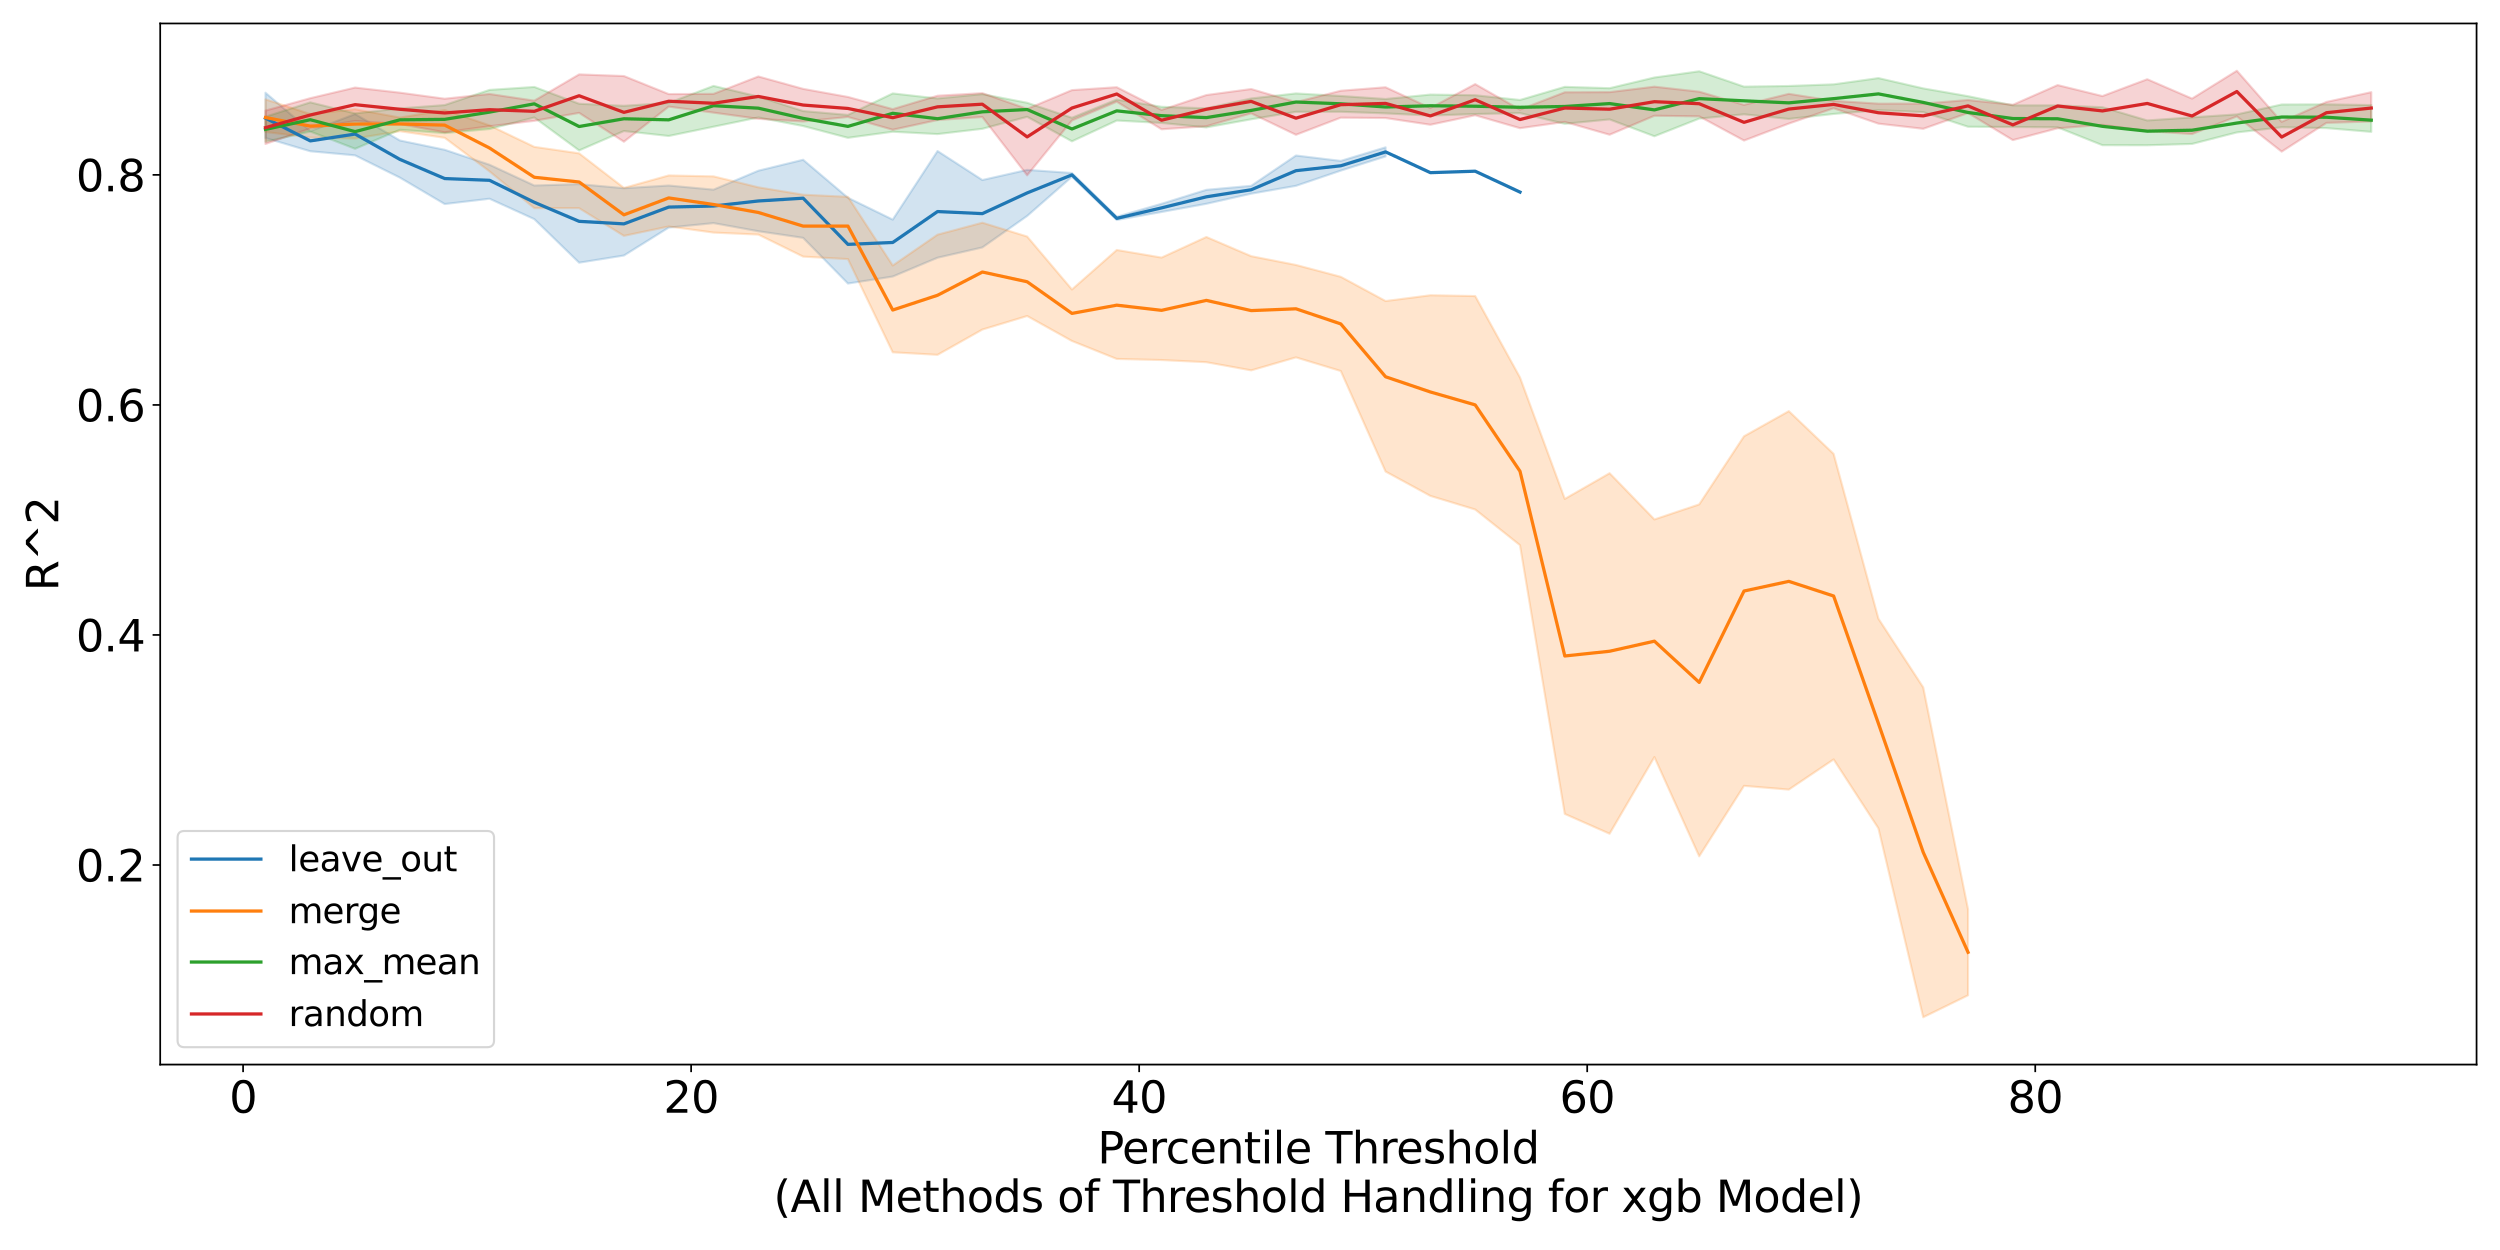 <?xml version="1.0" encoding="utf-8" standalone="no"?>
<!DOCTYPE svg PUBLIC "-//W3C//DTD SVG 1.1//EN"
  "http://www.w3.org/Graphics/SVG/1.1/DTD/svg11.dtd">
<svg xmlns:xlink="http://www.w3.org/1999/xlink" width="1152pt" height="576pt" viewBox="0 0 1152 576" xmlns="http://www.w3.org/2000/svg" version="1.1">
 <defs>
  <style type="text/css">*{stroke-linejoin: round; stroke-linecap: butt}</style>
 </defs>
 <g id="figure_1">
  <g id="patch_1">
   <path d="M 0 576 
L 1152 576 
L 1152 0 
L 0 0 
z
" style="fill: #ffffff"/>
  </g>
  <g id="axes_1">
   <g id="patch_2">
    <path d="M 73.82 490.552 
L 1141.2 490.552 
L 1141.2 10.8 
L 73.82 10.8 
z
" style="fill: #ffffff"/>
   </g>
   <g id="PolyCollection_1">
    <defs>
     <path id="m1555ff4fe1" d="M 122.337 -533.267 
L 122.337 -512.41 
L 142.983 -506.295 
L 163.629 -504.403 
L 184.274 -494.152 
L 204.92 -481.981 
L 225.566 -484.427 
L 246.211 -475.022 
L 266.857 -454.958 
L 287.502 -458.254 
L 308.148 -471.139 
L 328.794 -473.189 
L 349.439 -469.448 
L 370.085 -466.39 
L 390.731 -445.345 
L 411.376 -448.577 
L 432.022 -457.243 
L 452.668 -461.984 
L 473.313 -476.481 
L 493.959 -494.559 
L 514.605 -474.629 
L 535.25 -478.33 
L 555.896 -482.092 
L 576.542 -486.751 
L 597.187 -490.366 
L 617.833 -497.377 
L 638.478 -503.904 
L 638.478 -508.106 
L 638.478 -508.106 
L 617.833 -501.85 
L 597.187 -504.337 
L 576.542 -490.366 
L 555.896 -488.52 
L 535.25 -482.092 
L 514.605 -476.136 
L 493.959 -496.277 
L 473.313 -497.718 
L 452.668 -493.041 
L 432.022 -506.401 
L 411.376 -474.804 
L 390.731 -484.867 
L 370.085 -502.375 
L 349.439 -497.333 
L 328.794 -488.609 
L 308.148 -490.515 
L 287.502 -489.272 
L 266.857 -491.151 
L 246.211 -490.516 
L 225.566 -500.09 
L 204.92 -506.979 
L 184.274 -511.258 
L 163.629 -523.43 
L 142.983 -515.589 
L 122.337 -533.267 
z
" style="stroke: #1f77b4; stroke-opacity: 0.2"/>
    </defs>
    <g clip-path="url(#pf71498b9b3)">
     <use xlink:href="#m1555ff4fe1" x="0" y="576" style="fill: #1f77b4; fill-opacity: 0.2; stroke: #1f77b4; stroke-opacity: 0.2"/>
    </g>
   </g>
   <g id="PolyCollection_2">
    <defs>
     <path id="m5919b8d6e0" d="M 122.337 -530.208 
L 122.337 -515.189 
L 142.983 -512.622 
L 163.629 -512.181 
L 184.274 -515.536 
L 204.92 -512.486 
L 225.566 -497.042 
L 246.211 -480.087 
L 266.857 -480.075 
L 287.502 -467.317 
L 308.148 -471.65 
L 328.794 -468.826 
L 349.439 -467.906 
L 370.085 -457.756 
L 390.731 -456.605 
L 411.376 -413.661 
L 432.022 -412.497 
L 452.668 -424.14 
L 473.313 -430.381 
L 493.959 -418.866 
L 514.605 -410.603 
L 535.25 -410.096 
L 555.896 -409.096 
L 576.542 -405.337 
L 597.187 -411.319 
L 617.833 -405.03 
L 638.478 -358.712 
L 659.124 -347.486 
L 679.77 -341.218 
L 700.415 -324.773 
L 721.061 -200.932 
L 741.707 -191.809 
L 762.352 -227.131 
L 782.998 -181.412 
L 803.644 -213.869 
L 824.289 -212.152 
L 844.935 -226.06 
L 865.581 -194.296 
L 886.226 -107.255 
L 906.872 -117.362 
L 906.872 -157.015 
L 906.872 -157.015 
L 886.226 -259.242 
L 865.581 -290.919 
L 844.935 -366.835 
L 824.289 -386.544 
L 803.644 -374.965 
L 782.998 -343.577 
L 762.352 -336.646 
L 741.707 -357.944 
L 721.061 -346.105 
L 700.415 -402.057 
L 679.77 -439.579 
L 659.124 -439.94 
L 638.478 -437.282 
L 617.833 -448.44 
L 597.187 -453.904 
L 576.542 -457.953 
L 555.896 -466.794 
L 535.25 -457.302 
L 514.605 -460.803 
L 493.959 -442.602 
L 473.313 -467.008 
L 452.668 -473.373 
L 432.022 -467.865 
L 411.376 -453.652 
L 390.731 -485.296 
L 370.085 -486.272 
L 349.439 -489.676 
L 328.794 -494.727 
L 308.148 -495.149 
L 287.502 -489.418 
L 266.857 -505.331 
L 246.211 -508.317 
L 225.566 -518.205 
L 204.92 -525.282 
L 184.274 -521.811 
L 163.629 -525.666 
L 142.983 -523.437 
L 122.337 -530.208 
z
" style="stroke: #ff7f0e; stroke-opacity: 0.2"/>
    </defs>
    <g clip-path="url(#pf71498b9b3)">
     <use xlink:href="#m5919b8d6e0" x="0" y="576" style="fill: #ff7f0e; fill-opacity: 0.2; stroke: #ff7f0e; stroke-opacity: 0.2"/>
    </g>
   </g>
   <g id="PolyCollection_3">
    <defs>
     <path id="mf352b31f34" d="M 122.337 -522.194 
L 122.337 -510.679 
L 142.983 -515.405 
L 163.629 -507.441 
L 184.274 -516.196 
L 204.92 -514.667 
L 225.566 -516.563 
L 246.211 -521.845 
L 266.857 -506.684 
L 287.502 -515.616 
L 308.148 -513.334 
L 328.794 -517.608 
L 349.439 -521.865 
L 370.085 -517.926 
L 390.731 -512.494 
L 411.376 -515.301 
L 432.022 -514.213 
L 452.668 -516.642 
L 473.313 -522.175 
L 493.959 -510.879 
L 514.605 -520.453 
L 535.25 -519.347 
L 555.896 -517.301 
L 576.542 -521.033 
L 597.187 -524.462 
L 617.833 -524.499 
L 638.478 -523.754 
L 659.124 -522.737 
L 679.77 -523.449 
L 700.415 -523.868 
L 721.061 -518.952 
L 741.707 -520.973 
L 762.352 -513.213 
L 782.998 -521.35 
L 803.644 -523.322 
L 824.289 -521.184 
L 844.935 -523.494 
L 865.581 -525.227 
L 886.226 -524.332 
L 906.872 -517.588 
L 927.518 -517.476 
L 948.163 -517.318 
L 968.809 -509.093 
L 989.454 -509.065 
L 1010.1 -509.681 
L 1030.746 -514.979 
L 1051.391 -517.363 
L 1072.037 -516.965 
L 1092.683 -515.237 
L 1092.683 -527.586 
L 1092.683 -527.586 
L 1072.037 -527.908 
L 1051.391 -527.844 
L 1030.746 -523.283 
L 1010.1 -521.923 
L 989.454 -520.493 
L 968.809 -526.585 
L 948.163 -527.437 
L 927.518 -527.446 
L 906.872 -531.672 
L 886.226 -535.26 
L 865.581 -540.008 
L 844.935 -537.13 
L 824.289 -536.375 
L 803.644 -536.067 
L 782.998 -543.148 
L 762.352 -540.286 
L 741.707 -535.357 
L 721.061 -535.971 
L 700.415 -529.924 
L 679.77 -532.111 
L 659.124 -532.418 
L 638.478 -530.373 
L 617.833 -531.767 
L 597.187 -532.948 
L 576.542 -530.616 
L 555.896 -526.102 
L 535.25 -526.775 
L 514.605 -530.132 
L 493.959 -521.725 
L 473.313 -528.637 
L 452.668 -532.622 
L 432.022 -530.637 
L 411.376 -532.95 
L 390.731 -523.035 
L 370.085 -524.834 
L 349.439 -531.502 
L 328.794 -536.406 
L 308.148 -528.563 
L 287.502 -527.241 
L 266.857 -528.191 
L 246.211 -535.933 
L 225.566 -534.565 
L 204.92 -527.579 
L 184.274 -526.049 
L 163.629 -523.739 
L 142.983 -528.837 
L 122.337 -522.194 
z
" style="stroke: #2ca02c; stroke-opacity: 0.2"/>
    </defs>
    <g clip-path="url(#pf71498b9b3)">
     <use xlink:href="#mf352b31f34" x="0" y="576" style="fill: #2ca02c; fill-opacity: 0.2; stroke: #2ca02c; stroke-opacity: 0.2"/>
    </g>
   </g>
   <g id="PolyCollection_4">
    <defs>
     <path id="m49bf1b65ae" d="M 122.337 -525.028 
L 122.337 -509.668 
L 142.983 -516.781 
L 163.629 -520.262 
L 184.274 -518.881 
L 204.92 -515.043 
L 225.566 -517.838 
L 246.211 -520.328 
L 266.857 -523.983 
L 287.502 -510.694 
L 308.148 -526.881 
L 328.794 -524.1 
L 349.439 -521.246 
L 370.085 -520.028 
L 390.731 -522.101 
L 411.376 -516.214 
L 432.022 -520.686 
L 452.668 -522.082 
L 473.313 -495.219 
L 493.959 -520.493 
L 514.605 -529.133 
L 535.25 -516.428 
L 555.896 -517.838 
L 576.542 -523.783 
L 597.187 -513.886 
L 617.833 -521.777 
L 638.478 -521.611 
L 659.124 -518.516 
L 679.77 -522.888 
L 700.415 -516.93 
L 721.061 -519.83 
L 741.707 -513.915 
L 762.352 -522.664 
L 782.998 -522.387 
L 803.644 -511.236 
L 824.289 -519.055 
L 844.935 -526.124 
L 865.581 -519.027 
L 886.226 -516.646 
L 906.872 -523.918 
L 927.518 -511.451 
L 948.163 -516.883 
L 968.809 -518.473 
L 989.454 -515.599 
L 1010.1 -514.24 
L 1030.746 -522.348 
L 1051.391 -506.13 
L 1072.037 -519.382 
L 1092.683 -520.03 
L 1092.683 -533.521 
L 1092.683 -533.521 
L 1072.037 -529.015 
L 1051.391 -519.861 
L 1030.746 -543.393 
L 1010.1 -530.562 
L 989.454 -539.481 
L 968.809 -531.724 
L 948.163 -536.787 
L 927.518 -527.703 
L 906.872 -529.905 
L 886.226 -528.248 
L 865.581 -528.234 
L 844.935 -529.525 
L 824.289 -532.749 
L 803.644 -527.679 
L 782.998 -533.746 
L 762.352 -536.05 
L 741.707 -533.539 
L 721.061 -533.461 
L 700.415 -525.496 
L 679.77 -537.237 
L 659.124 -526.228 
L 638.478 -535.79 
L 617.833 -534.181 
L 597.187 -528.933 
L 576.542 -534.972 
L 555.896 -532.193 
L 535.25 -525.345 
L 514.605 -535.814 
L 493.959 -534.471 
L 473.313 -525.816 
L 452.668 -533.077 
L 432.022 -531.884 
L 411.376 -525.698 
L 390.731 -531.32 
L 370.085 -535.048 
L 349.439 -540.755 
L 328.794 -532.741 
L 308.148 -532.652 
L 287.502 -540.956 
L 266.857 -541.711 
L 246.211 -529.601 
L 225.566 -532.694 
L 204.92 -530.503 
L 184.274 -533.296 
L 163.629 -535.641 
L 142.983 -530.747 
L 122.337 -525.028 
z
" style="stroke: #d62728; stroke-opacity: 0.2"/>
    </defs>
    <g clip-path="url(#pf71498b9b3)">
     <use xlink:href="#m49bf1b65ae" x="0" y="576" style="fill: #d62728; fill-opacity: 0.2; stroke: #d62728; stroke-opacity: 0.2"/>
    </g>
   </g>
   <g id="matplotlib.axis_1">
    <g id="xtick_1">
     <g id="line2d_1">
      <defs>
       <path id="mcf64de4f3e" d="M 0 0 
L 0 3.5 
" style="stroke: #000000; stroke-width: 0.8"/>
      </defs>
      <g>
       <use xlink:href="#mcf64de4f3e" x="112.014" y="490.552" style="stroke: #000000; stroke-width: 0.8"/>
      </g>
     </g>
     <g id="text_1">
      <!-- 0 -->
      <g transform="translate(105.652 512.749) scale(0.2 -0.2)">
       <defs>
        <path id="DejaVuSans-30" d="M 2034 4250 
Q 1547 4250 1301 3770 
Q 1056 3291 1056 2328 
Q 1056 1369 1301 889 
Q 1547 409 2034 409 
Q 2525 409 2770 889 
Q 3016 1369 3016 2328 
Q 3016 3291 2770 3770 
Q 2525 4250 2034 4250 
z
M 2034 4750 
Q 2819 4750 3233 4129 
Q 3647 3509 3647 2328 
Q 3647 1150 3233 529 
Q 2819 -91 2034 -91 
Q 1250 -91 836 529 
Q 422 1150 422 2328 
Q 422 3509 836 4129 
Q 1250 4750 2034 4750 
z
" transform="scale(0.016)"/>
       </defs>
       <use xlink:href="#DejaVuSans-30"/>
      </g>
     </g>
    </g>
    <g id="xtick_2">
     <g id="line2d_2">
      <g>
       <use xlink:href="#mcf64de4f3e" x="318.471" y="490.552" style="stroke: #000000; stroke-width: 0.8"/>
      </g>
     </g>
     <g id="text_2">
      <!-- 20 -->
      <g transform="translate(305.746 512.749) scale(0.2 -0.2)">
       <defs>
        <path id="DejaVuSans-32" d="M 1228 531 
L 3431 531 
L 3431 0 
L 469 0 
L 469 531 
Q 828 903 1448 1529 
Q 2069 2156 2228 2338 
Q 2531 2678 2651 2914 
Q 2772 3150 2772 3378 
Q 2772 3750 2511 3984 
Q 2250 4219 1831 4219 
Q 1534 4219 1204 4116 
Q 875 4013 500 3803 
L 500 4441 
Q 881 4594 1212 4672 
Q 1544 4750 1819 4750 
Q 2544 4750 2975 4387 
Q 3406 4025 3406 3419 
Q 3406 3131 3298 2873 
Q 3191 2616 2906 2266 
Q 2828 2175 2409 1742 
Q 1991 1309 1228 531 
z
" transform="scale(0.016)"/>
       </defs>
       <use xlink:href="#DejaVuSans-32"/>
       <use xlink:href="#DejaVuSans-30" x="63.623"/>
      </g>
     </g>
    </g>
    <g id="xtick_3">
     <g id="line2d_3">
      <g>
       <use xlink:href="#mcf64de4f3e" x="524.927" y="490.552" style="stroke: #000000; stroke-width: 0.8"/>
      </g>
     </g>
     <g id="text_3">
      <!-- 40 -->
      <g transform="translate(512.202 512.749) scale(0.2 -0.2)">
       <defs>
        <path id="DejaVuSans-34" d="M 2419 4116 
L 825 1625 
L 2419 1625 
L 2419 4116 
z
M 2253 4666 
L 3047 4666 
L 3047 1625 
L 3713 1625 
L 3713 1100 
L 3047 1100 
L 3047 0 
L 2419 0 
L 2419 1100 
L 313 1100 
L 313 1709 
L 2253 4666 
z
" transform="scale(0.016)"/>
       </defs>
       <use xlink:href="#DejaVuSans-34"/>
       <use xlink:href="#DejaVuSans-30" x="63.623"/>
      </g>
     </g>
    </g>
    <g id="xtick_4">
     <g id="line2d_4">
      <g>
       <use xlink:href="#mcf64de4f3e" x="731.384" y="490.552" style="stroke: #000000; stroke-width: 0.8"/>
      </g>
     </g>
     <g id="text_4">
      <!-- 60 -->
      <g transform="translate(718.659 512.749) scale(0.2 -0.2)">
       <defs>
        <path id="DejaVuSans-36" d="M 2113 2584 
Q 1688 2584 1439 2293 
Q 1191 2003 1191 1497 
Q 1191 994 1439 701 
Q 1688 409 2113 409 
Q 2538 409 2786 701 
Q 3034 994 3034 1497 
Q 3034 2003 2786 2293 
Q 2538 2584 2113 2584 
z
M 3366 4563 
L 3366 3988 
Q 3128 4100 2886 4159 
Q 2644 4219 2406 4219 
Q 1781 4219 1451 3797 
Q 1122 3375 1075 2522 
Q 1259 2794 1537 2939 
Q 1816 3084 2150 3084 
Q 2853 3084 3261 2657 
Q 3669 2231 3669 1497 
Q 3669 778 3244 343 
Q 2819 -91 2113 -91 
Q 1303 -91 875 529 
Q 447 1150 447 2328 
Q 447 3434 972 4092 
Q 1497 4750 2381 4750 
Q 2619 4750 2861 4703 
Q 3103 4656 3366 4563 
z
" transform="scale(0.016)"/>
       </defs>
       <use xlink:href="#DejaVuSans-36"/>
       <use xlink:href="#DejaVuSans-30" x="63.623"/>
      </g>
     </g>
    </g>
    <g id="xtick_5">
     <g id="line2d_5">
      <g>
       <use xlink:href="#mcf64de4f3e" x="937.84" y="490.552" style="stroke: #000000; stroke-width: 0.8"/>
      </g>
     </g>
     <g id="text_5">
      <!-- 80 -->
      <g transform="translate(925.115 512.749) scale(0.2 -0.2)">
       <defs>
        <path id="DejaVuSans-38" d="M 2034 2216 
Q 1584 2216 1326 1975 
Q 1069 1734 1069 1313 
Q 1069 891 1326 650 
Q 1584 409 2034 409 
Q 2484 409 2743 651 
Q 3003 894 3003 1313 
Q 3003 1734 2745 1975 
Q 2488 2216 2034 2216 
z
M 1403 2484 
Q 997 2584 770 2862 
Q 544 3141 544 3541 
Q 544 4100 942 4425 
Q 1341 4750 2034 4750 
Q 2731 4750 3128 4425 
Q 3525 4100 3525 3541 
Q 3525 3141 3298 2862 
Q 3072 2584 2669 2484 
Q 3125 2378 3379 2068 
Q 3634 1759 3634 1313 
Q 3634 634 3220 271 
Q 2806 -91 2034 -91 
Q 1263 -91 848 271 
Q 434 634 434 1313 
Q 434 1759 690 2068 
Q 947 2378 1403 2484 
z
M 1172 3481 
Q 1172 3119 1398 2916 
Q 1625 2713 2034 2713 
Q 2441 2713 2670 2916 
Q 2900 3119 2900 3481 
Q 2900 3844 2670 4047 
Q 2441 4250 2034 4250 
Q 1625 4250 1398 4047 
Q 1172 3844 1172 3481 
z
" transform="scale(0.016)"/>
       </defs>
       <use xlink:href="#DejaVuSans-38"/>
       <use xlink:href="#DejaVuSans-30" x="63.623"/>
      </g>
     </g>
    </g>
    <g id="text_6">
     <!-- Percentile Threshold -->
     <g transform="translate(505.73 536.105) scale(0.2 -0.2)">
      <defs>
       <path id="DejaVuSans-50" d="M 1259 4147 
L 1259 2394 
L 2053 2394 
Q 2494 2394 2734 2622 
Q 2975 2850 2975 3272 
Q 2975 3691 2734 3919 
Q 2494 4147 2053 4147 
L 1259 4147 
z
M 628 4666 
L 2053 4666 
Q 2838 4666 3239 4311 
Q 3641 3956 3641 3272 
Q 3641 2581 3239 2228 
Q 2838 1875 2053 1875 
L 1259 1875 
L 1259 0 
L 628 0 
L 628 4666 
z
" transform="scale(0.016)"/>
       <path id="DejaVuSans-65" d="M 3597 1894 
L 3597 1613 
L 953 1613 
Q 991 1019 1311 708 
Q 1631 397 2203 397 
Q 2534 397 2845 478 
Q 3156 559 3463 722 
L 3463 178 
Q 3153 47 2828 -22 
Q 2503 -91 2169 -91 
Q 1331 -91 842 396 
Q 353 884 353 1716 
Q 353 2575 817 3079 
Q 1281 3584 2069 3584 
Q 2775 3584 3186 3129 
Q 3597 2675 3597 1894 
z
M 3022 2063 
Q 3016 2534 2758 2815 
Q 2500 3097 2075 3097 
Q 1594 3097 1305 2825 
Q 1016 2553 972 2059 
L 3022 2063 
z
" transform="scale(0.016)"/>
       <path id="DejaVuSans-72" d="M 2631 2963 
Q 2534 3019 2420 3045 
Q 2306 3072 2169 3072 
Q 1681 3072 1420 2755 
Q 1159 2438 1159 1844 
L 1159 0 
L 581 0 
L 581 3500 
L 1159 3500 
L 1159 2956 
Q 1341 3275 1631 3429 
Q 1922 3584 2338 3584 
Q 2397 3584 2469 3576 
Q 2541 3569 2628 3553 
L 2631 2963 
z
" transform="scale(0.016)"/>
       <path id="DejaVuSans-63" d="M 3122 3366 
L 3122 2828 
Q 2878 2963 2633 3030 
Q 2388 3097 2138 3097 
Q 1578 3097 1268 2742 
Q 959 2388 959 1747 
Q 959 1106 1268 751 
Q 1578 397 2138 397 
Q 2388 397 2633 464 
Q 2878 531 3122 666 
L 3122 134 
Q 2881 22 2623 -34 
Q 2366 -91 2075 -91 
Q 1284 -91 818 406 
Q 353 903 353 1747 
Q 353 2603 823 3093 
Q 1294 3584 2113 3584 
Q 2378 3584 2631 3529 
Q 2884 3475 3122 3366 
z
" transform="scale(0.016)"/>
       <path id="DejaVuSans-6e" d="M 3513 2113 
L 3513 0 
L 2938 0 
L 2938 2094 
Q 2938 2591 2744 2837 
Q 2550 3084 2163 3084 
Q 1697 3084 1428 2787 
Q 1159 2491 1159 1978 
L 1159 0 
L 581 0 
L 581 3500 
L 1159 3500 
L 1159 2956 
Q 1366 3272 1645 3428 
Q 1925 3584 2291 3584 
Q 2894 3584 3203 3211 
Q 3513 2838 3513 2113 
z
" transform="scale(0.016)"/>
       <path id="DejaVuSans-74" d="M 1172 4494 
L 1172 3500 
L 2356 3500 
L 2356 3053 
L 1172 3053 
L 1172 1153 
Q 1172 725 1289 603 
Q 1406 481 1766 481 
L 2356 481 
L 2356 0 
L 1766 0 
Q 1100 0 847 248 
Q 594 497 594 1153 
L 594 3053 
L 172 3053 
L 172 3500 
L 594 3500 
L 594 4494 
L 1172 4494 
z
" transform="scale(0.016)"/>
       <path id="DejaVuSans-69" d="M 603 3500 
L 1178 3500 
L 1178 0 
L 603 0 
L 603 3500 
z
M 603 4863 
L 1178 4863 
L 1178 4134 
L 603 4134 
L 603 4863 
z
" transform="scale(0.016)"/>
       <path id="DejaVuSans-6c" d="M 603 4863 
L 1178 4863 
L 1178 0 
L 603 0 
L 603 4863 
z
" transform="scale(0.016)"/>
       <path id="DejaVuSans-20" transform="scale(0.016)"/>
       <path id="DejaVuSans-54" d="M -19 4666 
L 3928 4666 
L 3928 4134 
L 2272 4134 
L 2272 0 
L 1638 0 
L 1638 4134 
L -19 4134 
L -19 4666 
z
" transform="scale(0.016)"/>
       <path id="DejaVuSans-68" d="M 3513 2113 
L 3513 0 
L 2938 0 
L 2938 2094 
Q 2938 2591 2744 2837 
Q 2550 3084 2163 3084 
Q 1697 3084 1428 2787 
Q 1159 2491 1159 1978 
L 1159 0 
L 581 0 
L 581 4863 
L 1159 4863 
L 1159 2956 
Q 1366 3272 1645 3428 
Q 1925 3584 2291 3584 
Q 2894 3584 3203 3211 
Q 3513 2838 3513 2113 
z
" transform="scale(0.016)"/>
       <path id="DejaVuSans-73" d="M 2834 3397 
L 2834 2853 
Q 2591 2978 2328 3040 
Q 2066 3103 1784 3103 
Q 1356 3103 1142 2972 
Q 928 2841 928 2578 
Q 928 2378 1081 2264 
Q 1234 2150 1697 2047 
L 1894 2003 
Q 2506 1872 2764 1633 
Q 3022 1394 3022 966 
Q 3022 478 2636 193 
Q 2250 -91 1575 -91 
Q 1294 -91 989 -36 
Q 684 19 347 128 
L 347 722 
Q 666 556 975 473 
Q 1284 391 1588 391 
Q 1994 391 2212 530 
Q 2431 669 2431 922 
Q 2431 1156 2273 1281 
Q 2116 1406 1581 1522 
L 1381 1569 
Q 847 1681 609 1914 
Q 372 2147 372 2553 
Q 372 3047 722 3315 
Q 1072 3584 1716 3584 
Q 2034 3584 2315 3537 
Q 2597 3491 2834 3397 
z
" transform="scale(0.016)"/>
       <path id="DejaVuSans-6f" d="M 1959 3097 
Q 1497 3097 1228 2736 
Q 959 2375 959 1747 
Q 959 1119 1226 758 
Q 1494 397 1959 397 
Q 2419 397 2687 759 
Q 2956 1122 2956 1747 
Q 2956 2369 2687 2733 
Q 2419 3097 1959 3097 
z
M 1959 3584 
Q 2709 3584 3137 3096 
Q 3566 2609 3566 1747 
Q 3566 888 3137 398 
Q 2709 -91 1959 -91 
Q 1206 -91 779 398 
Q 353 888 353 1747 
Q 353 2609 779 3096 
Q 1206 3584 1959 3584 
z
" transform="scale(0.016)"/>
       <path id="DejaVuSans-64" d="M 2906 2969 
L 2906 4863 
L 3481 4863 
L 3481 0 
L 2906 0 
L 2906 525 
Q 2725 213 2448 61 
Q 2172 -91 1784 -91 
Q 1150 -91 751 415 
Q 353 922 353 1747 
Q 353 2572 751 3078 
Q 1150 3584 1784 3584 
Q 2172 3584 2448 3432 
Q 2725 3281 2906 2969 
z
M 947 1747 
Q 947 1113 1208 752 
Q 1469 391 1925 391 
Q 2381 391 2643 752 
Q 2906 1113 2906 1747 
Q 2906 2381 2643 2742 
Q 2381 3103 1925 3103 
Q 1469 3103 1208 2742 
Q 947 2381 947 1747 
z
" transform="scale(0.016)"/>
      </defs>
      <use xlink:href="#DejaVuSans-50"/>
      <use xlink:href="#DejaVuSans-65" x="56.678"/>
      <use xlink:href="#DejaVuSans-72" x="118.201"/>
      <use xlink:href="#DejaVuSans-63" x="157.064"/>
      <use xlink:href="#DejaVuSans-65" x="212.045"/>
      <use xlink:href="#DejaVuSans-6e" x="273.568"/>
      <use xlink:href="#DejaVuSans-74" x="336.947"/>
      <use xlink:href="#DejaVuSans-69" x="376.156"/>
      <use xlink:href="#DejaVuSans-6c" x="403.939"/>
      <use xlink:href="#DejaVuSans-65" x="431.723"/>
      <use xlink:href="#DejaVuSans-20" x="493.246"/>
      <use xlink:href="#DejaVuSans-54" x="525.033"/>
      <use xlink:href="#DejaVuSans-68" x="586.117"/>
      <use xlink:href="#DejaVuSans-72" x="649.496"/>
      <use xlink:href="#DejaVuSans-65" x="688.359"/>
      <use xlink:href="#DejaVuSans-73" x="749.883"/>
      <use xlink:href="#DejaVuSans-68" x="801.982"/>
      <use xlink:href="#DejaVuSans-6f" x="865.361"/>
      <use xlink:href="#DejaVuSans-6c" x="926.543"/>
      <use xlink:href="#DejaVuSans-64" x="954.326"/>
     </g>
     <!-- (All Methods of Threshold Handling for xgb Model) -->
     <g transform="translate(356.463 558.501) scale(0.2 -0.2)">
      <defs>
       <path id="DejaVuSans-28" d="M 1984 4856 
Q 1566 4138 1362 3434 
Q 1159 2731 1159 2009 
Q 1159 1288 1364 580 
Q 1569 -128 1984 -844 
L 1484 -844 
Q 1016 -109 783 600 
Q 550 1309 550 2009 
Q 550 2706 781 3412 
Q 1013 4119 1484 4856 
L 1984 4856 
z
" transform="scale(0.016)"/>
       <path id="DejaVuSans-41" d="M 2188 4044 
L 1331 1722 
L 3047 1722 
L 2188 4044 
z
M 1831 4666 
L 2547 4666 
L 4325 0 
L 3669 0 
L 3244 1197 
L 1141 1197 
L 716 0 
L 50 0 
L 1831 4666 
z
" transform="scale(0.016)"/>
       <path id="DejaVuSans-4d" d="M 628 4666 
L 1569 4666 
L 2759 1491 
L 3956 4666 
L 4897 4666 
L 4897 0 
L 4281 0 
L 4281 4097 
L 3078 897 
L 2444 897 
L 1241 4097 
L 1241 0 
L 628 0 
L 628 4666 
z
" transform="scale(0.016)"/>
       <path id="DejaVuSans-66" d="M 2375 4863 
L 2375 4384 
L 1825 4384 
Q 1516 4384 1395 4259 
Q 1275 4134 1275 3809 
L 1275 3500 
L 2222 3500 
L 2222 3053 
L 1275 3053 
L 1275 0 
L 697 0 
L 697 3053 
L 147 3053 
L 147 3500 
L 697 3500 
L 697 3744 
Q 697 4328 969 4595 
Q 1241 4863 1831 4863 
L 2375 4863 
z
" transform="scale(0.016)"/>
       <path id="DejaVuSans-48" d="M 628 4666 
L 1259 4666 
L 1259 2753 
L 3553 2753 
L 3553 4666 
L 4184 4666 
L 4184 0 
L 3553 0 
L 3553 2222 
L 1259 2222 
L 1259 0 
L 628 0 
L 628 4666 
z
" transform="scale(0.016)"/>
       <path id="DejaVuSans-61" d="M 2194 1759 
Q 1497 1759 1228 1600 
Q 959 1441 959 1056 
Q 959 750 1161 570 
Q 1363 391 1709 391 
Q 2188 391 2477 730 
Q 2766 1069 2766 1631 
L 2766 1759 
L 2194 1759 
z
M 3341 1997 
L 3341 0 
L 2766 0 
L 2766 531 
Q 2569 213 2275 61 
Q 1981 -91 1556 -91 
Q 1019 -91 701 211 
Q 384 513 384 1019 
Q 384 1609 779 1909 
Q 1175 2209 1959 2209 
L 2766 2209 
L 2766 2266 
Q 2766 2663 2505 2880 
Q 2244 3097 1772 3097 
Q 1472 3097 1187 3025 
Q 903 2953 641 2809 
L 641 3341 
Q 956 3463 1253 3523 
Q 1550 3584 1831 3584 
Q 2591 3584 2966 3190 
Q 3341 2797 3341 1997 
z
" transform="scale(0.016)"/>
       <path id="DejaVuSans-67" d="M 2906 1791 
Q 2906 2416 2648 2759 
Q 2391 3103 1925 3103 
Q 1463 3103 1205 2759 
Q 947 2416 947 1791 
Q 947 1169 1205 825 
Q 1463 481 1925 481 
Q 2391 481 2648 825 
Q 2906 1169 2906 1791 
z
M 3481 434 
Q 3481 -459 3084 -895 
Q 2688 -1331 1869 -1331 
Q 1566 -1331 1297 -1286 
Q 1028 -1241 775 -1147 
L 775 -588 
Q 1028 -725 1275 -790 
Q 1522 -856 1778 -856 
Q 2344 -856 2625 -561 
Q 2906 -266 2906 331 
L 2906 616 
Q 2728 306 2450 153 
Q 2172 0 1784 0 
Q 1141 0 747 490 
Q 353 981 353 1791 
Q 353 2603 747 3093 
Q 1141 3584 1784 3584 
Q 2172 3584 2450 3431 
Q 2728 3278 2906 2969 
L 2906 3500 
L 3481 3500 
L 3481 434 
z
" transform="scale(0.016)"/>
       <path id="DejaVuSans-78" d="M 3513 3500 
L 2247 1797 
L 3578 0 
L 2900 0 
L 1881 1375 
L 863 0 
L 184 0 
L 1544 1831 
L 300 3500 
L 978 3500 
L 1906 2253 
L 2834 3500 
L 3513 3500 
z
" transform="scale(0.016)"/>
       <path id="DejaVuSans-62" d="M 3116 1747 
Q 3116 2381 2855 2742 
Q 2594 3103 2138 3103 
Q 1681 3103 1420 2742 
Q 1159 2381 1159 1747 
Q 1159 1113 1420 752 
Q 1681 391 2138 391 
Q 2594 391 2855 752 
Q 3116 1113 3116 1747 
z
M 1159 2969 
Q 1341 3281 1617 3432 
Q 1894 3584 2278 3584 
Q 2916 3584 3314 3078 
Q 3713 2572 3713 1747 
Q 3713 922 3314 415 
Q 2916 -91 2278 -91 
Q 1894 -91 1617 61 
Q 1341 213 1159 525 
L 1159 0 
L 581 0 
L 581 4863 
L 1159 4863 
L 1159 2969 
z
" transform="scale(0.016)"/>
       <path id="DejaVuSans-29" d="M 513 4856 
L 1013 4856 
Q 1481 4119 1714 3412 
Q 1947 2706 1947 2009 
Q 1947 1309 1714 600 
Q 1481 -109 1013 -844 
L 513 -844 
Q 928 -128 1133 580 
Q 1338 1288 1338 2009 
Q 1338 2731 1133 3434 
Q 928 4138 513 4856 
z
" transform="scale(0.016)"/>
      </defs>
      <use xlink:href="#DejaVuSans-28"/>
      <use xlink:href="#DejaVuSans-41" x="39.014"/>
      <use xlink:href="#DejaVuSans-6c" x="107.422"/>
      <use xlink:href="#DejaVuSans-6c" x="135.205"/>
      <use xlink:href="#DejaVuSans-20" x="162.988"/>
      <use xlink:href="#DejaVuSans-4d" x="194.775"/>
      <use xlink:href="#DejaVuSans-65" x="281.055"/>
      <use xlink:href="#DejaVuSans-74" x="342.578"/>
      <use xlink:href="#DejaVuSans-68" x="381.787"/>
      <use xlink:href="#DejaVuSans-6f" x="445.166"/>
      <use xlink:href="#DejaVuSans-64" x="506.348"/>
      <use xlink:href="#DejaVuSans-73" x="569.824"/>
      <use xlink:href="#DejaVuSans-20" x="621.924"/>
      <use xlink:href="#DejaVuSans-6f" x="653.711"/>
      <use xlink:href="#DejaVuSans-66" x="714.893"/>
      <use xlink:href="#DejaVuSans-20" x="750.098"/>
      <use xlink:href="#DejaVuSans-54" x="781.885"/>
      <use xlink:href="#DejaVuSans-68" x="842.969"/>
      <use xlink:href="#DejaVuSans-72" x="906.348"/>
      <use xlink:href="#DejaVuSans-65" x="945.211"/>
      <use xlink:href="#DejaVuSans-73" x="1006.734"/>
      <use xlink:href="#DejaVuSans-68" x="1058.834"/>
      <use xlink:href="#DejaVuSans-6f" x="1122.213"/>
      <use xlink:href="#DejaVuSans-6c" x="1183.395"/>
      <use xlink:href="#DejaVuSans-64" x="1211.178"/>
      <use xlink:href="#DejaVuSans-20" x="1274.654"/>
      <use xlink:href="#DejaVuSans-48" x="1306.441"/>
      <use xlink:href="#DejaVuSans-61" x="1381.637"/>
      <use xlink:href="#DejaVuSans-6e" x="1442.916"/>
      <use xlink:href="#DejaVuSans-64" x="1506.295"/>
      <use xlink:href="#DejaVuSans-6c" x="1569.771"/>
      <use xlink:href="#DejaVuSans-69" x="1597.555"/>
      <use xlink:href="#DejaVuSans-6e" x="1625.338"/>
      <use xlink:href="#DejaVuSans-67" x="1688.717"/>
      <use xlink:href="#DejaVuSans-20" x="1752.193"/>
      <use xlink:href="#DejaVuSans-66" x="1783.98"/>
      <use xlink:href="#DejaVuSans-6f" x="1819.186"/>
      <use xlink:href="#DejaVuSans-72" x="1880.367"/>
      <use xlink:href="#DejaVuSans-20" x="1921.48"/>
      <use xlink:href="#DejaVuSans-78" x="1953.268"/>
      <use xlink:href="#DejaVuSans-67" x="2012.447"/>
      <use xlink:href="#DejaVuSans-62" x="2075.924"/>
      <use xlink:href="#DejaVuSans-20" x="2139.4"/>
      <use xlink:href="#DejaVuSans-4d" x="2171.188"/>
      <use xlink:href="#DejaVuSans-6f" x="2257.467"/>
      <use xlink:href="#DejaVuSans-64" x="2318.648"/>
      <use xlink:href="#DejaVuSans-65" x="2382.125"/>
      <use xlink:href="#DejaVuSans-6c" x="2443.648"/>
      <use xlink:href="#DejaVuSans-29" x="2471.432"/>
     </g>
    </g>
   </g>
   <g id="matplotlib.axis_2">
    <g id="ytick_1">
     <g id="line2d_6">
      <defs>
       <path id="m0885ff02c4" d="M 0 0 
L -3.5 0 
" style="stroke: #000000; stroke-width: 0.8"/>
      </defs>
      <g>
       <use xlink:href="#m0885ff02c4" x="73.82" y="398.587" style="stroke: #000000; stroke-width: 0.8"/>
      </g>
     </g>
     <g id="text_7">
      <!-- 0.2 -->
      <g transform="translate(35.014 406.185) scale(0.2 -0.2)">
       <defs>
        <path id="DejaVuSans-2e" d="M 684 794 
L 1344 794 
L 1344 0 
L 684 0 
L 684 794 
z
" transform="scale(0.016)"/>
       </defs>
       <use xlink:href="#DejaVuSans-30"/>
       <use xlink:href="#DejaVuSans-2e" x="63.623"/>
       <use xlink:href="#DejaVuSans-32" x="95.41"/>
      </g>
     </g>
    </g>
    <g id="ytick_2">
     <g id="line2d_7">
      <g>
       <use xlink:href="#m0885ff02c4" x="73.82" y="292.583" style="stroke: #000000; stroke-width: 0.8"/>
      </g>
     </g>
     <g id="text_8">
      <!-- 0.4 -->
      <g transform="translate(35.014 300.181) scale(0.2 -0.2)">
       <use xlink:href="#DejaVuSans-30"/>
       <use xlink:href="#DejaVuSans-2e" x="63.623"/>
       <use xlink:href="#DejaVuSans-34" x="95.41"/>
      </g>
     </g>
    </g>
    <g id="ytick_3">
     <g id="line2d_8">
      <g>
       <use xlink:href="#m0885ff02c4" x="73.82" y="186.579" style="stroke: #000000; stroke-width: 0.8"/>
      </g>
     </g>
     <g id="text_9">
      <!-- 0.6 -->
      <g transform="translate(35.014 194.177) scale(0.2 -0.2)">
       <use xlink:href="#DejaVuSans-30"/>
       <use xlink:href="#DejaVuSans-2e" x="63.623"/>
       <use xlink:href="#DejaVuSans-36" x="95.41"/>
      </g>
     </g>
    </g>
    <g id="ytick_4">
     <g id="line2d_9">
      <g>
       <use xlink:href="#m0885ff02c4" x="73.82" y="80.575" style="stroke: #000000; stroke-width: 0.8"/>
      </g>
     </g>
     <g id="text_10">
      <!-- 0.8 -->
      <g transform="translate(35.014 88.173) scale(0.2 -0.2)">
       <use xlink:href="#DejaVuSans-30"/>
       <use xlink:href="#DejaVuSans-2e" x="63.623"/>
       <use xlink:href="#DejaVuSans-38" x="95.41"/>
      </g>
     </g>
    </g>
    <g id="text_11">
     <!-- R^2 -->
     <g transform="translate(26.854 272.367) rotate(-90) scale(0.2 -0.2)">
      <defs>
       <path id="DejaVuSans-52" d="M 2841 2188 
Q 3044 2119 3236 1894 
Q 3428 1669 3622 1275 
L 4263 0 
L 3584 0 
L 2988 1197 
Q 2756 1666 2539 1819 
Q 2322 1972 1947 1972 
L 1259 1972 
L 1259 0 
L 628 0 
L 628 4666 
L 2053 4666 
Q 2853 4666 3247 4331 
Q 3641 3997 3641 3322 
Q 3641 2881 3436 2590 
Q 3231 2300 2841 2188 
z
M 1259 4147 
L 1259 2491 
L 2053 2491 
Q 2509 2491 2742 2702 
Q 2975 2913 2975 3322 
Q 2975 3731 2742 3939 
Q 2509 4147 2053 4147 
L 1259 4147 
z
" transform="scale(0.016)"/>
       <path id="DejaVuSans-5e" d="M 2988 4666 
L 4684 2925 
L 4056 2925 
L 2681 4159 
L 1306 2925 
L 678 2925 
L 2375 4666 
L 2988 4666 
z
" transform="scale(0.016)"/>
      </defs>
      <use xlink:href="#DejaVuSans-52"/>
      <use xlink:href="#DejaVuSans-5e" x="69.482"/>
      <use xlink:href="#DejaVuSans-32" x="153.271"/>
     </g>
    </g>
   </g>
   <g id="line2d_10">
    <path d="M 122.337 54.457 
L 142.983 64.924 
L 163.629 61.768 
L 184.274 73.449 
L 204.92 82.278 
L 225.566 83.087 
L 246.211 93.222 
L 266.857 101.993 
L 287.502 103.16 
L 308.148 95.425 
L 328.794 94.93 
L 349.439 92.61 
L 370.085 91.324 
L 390.731 112.604 
L 411.376 111.732 
L 432.022 97.48 
L 452.668 98.441 
L 473.313 88.901 
L 493.959 80.582 
L 514.605 100.618 
L 535.25 95.789 
L 555.896 90.694 
L 576.542 87.442 
L 597.187 78.648 
L 617.833 76.386 
L 638.478 69.995 
L 659.124 79.558 
L 679.77 78.891 
L 700.415 88.516 
" clip-path="url(#pf71498b9b3)" style="fill: none; stroke: #1f77b4; stroke-width: 1.5; stroke-linecap: square"/>
   </g>
   <g id="line2d_11">
    <path d="M 122.337 54.156 
L 142.983 58.111 
L 163.629 57.173 
L 184.274 57.118 
L 204.92 57.658 
L 225.566 68.203 
L 246.211 81.694 
L 266.857 83.87 
L 287.502 98.99 
L 308.148 91.207 
L 328.794 94.234 
L 349.439 97.908 
L 370.085 104.19 
L 390.731 104.182 
L 411.376 142.861 
L 432.022 136.056 
L 452.668 125.347 
L 473.313 129.841 
L 493.959 144.416 
L 514.605 140.622 
L 535.25 143.004 
L 555.896 138.416 
L 576.542 143.123 
L 597.187 142.297 
L 617.833 149.265 
L 638.478 173.618 
L 659.124 180.623 
L 679.77 186.577 
L 700.415 217.149 
L 721.061 302.278 
L 741.707 300.089 
L 762.352 295.447 
L 782.998 314.449 
L 803.644 272.346 
L 824.289 267.887 
L 844.935 274.641 
L 865.581 333.392 
L 886.226 392.752 
L 906.872 438.812 
" clip-path="url(#pf71498b9b3)" style="fill: none; stroke: #ff7f0e; stroke-width: 1.5; stroke-linecap: square"/>
   </g>
   <g id="line2d_12">
    <path d="M 122.337 59.625 
L 142.983 55.17 
L 163.629 60.654 
L 184.274 55.223 
L 204.92 54.995 
L 225.566 51.666 
L 246.211 47.835 
L 266.857 58.299 
L 287.502 54.729 
L 308.148 55.223 
L 328.794 48.705 
L 349.439 49.842 
L 370.085 54.542 
L 390.731 58.239 
L 411.376 52.207 
L 432.022 54.708 
L 452.668 51.533 
L 473.313 50.467 
L 493.959 59.433 
L 514.605 51.081 
L 535.25 53.305 
L 555.896 54.195 
L 576.542 50.884 
L 597.187 47.015 
L 617.833 47.832 
L 638.478 49.308 
L 659.124 48.736 
L 679.77 48.947 
L 700.415 49.437 
L 721.061 49.068 
L 741.707 47.725 
L 762.352 50.636 
L 782.998 45.446 
L 803.644 46.452 
L 824.289 47.398 
L 844.935 45.449 
L 865.581 43.265 
L 886.226 47.195 
L 906.872 51.832 
L 927.518 54.617 
L 948.163 54.731 
L 968.809 58.215 
L 989.454 60.441 
L 1010.1 59.997 
L 1030.746 56.7 
L 1051.391 53.93 
L 1072.037 54.015 
L 1092.683 55.364 
" clip-path="url(#pf71498b9b3)" style="fill: none; stroke: #2ca02c; stroke-width: 1.5; stroke-linecap: square"/>
   </g>
   <g id="line2d_13">
    <path d="M 122.337 58.811 
L 142.983 52.991 
L 163.629 48.229 
L 184.274 50.359 
L 204.92 52.053 
L 225.566 50.543 
L 246.211 51.294 
L 266.857 44.116 
L 287.502 51.773 
L 308.148 46.655 
L 328.794 47.579 
L 349.439 44.443 
L 370.085 48.406 
L 390.731 49.979 
L 411.376 54.236 
L 432.022 49.233 
L 452.668 48.008 
L 473.313 63.081 
L 493.959 49.771 
L 514.605 43.313 
L 535.25 55.398 
L 555.896 50.345 
L 576.542 46.723 
L 597.187 54.452 
L 617.833 48.241 
L 638.478 47.651 
L 659.124 53.419 
L 679.77 45.947 
L 700.415 55.098 
L 721.061 49.771 
L 741.707 50.319 
L 762.352 46.855 
L 782.998 47.793 
L 803.644 56.376 
L 824.289 50.254 
L 844.935 48.108 
L 865.581 51.961 
L 886.226 53.396 
L 906.872 48.793 
L 927.518 57.542 
L 948.163 48.844 
L 968.809 51.111 
L 989.454 47.673 
L 1010.1 53.45 
L 1030.746 42.179 
L 1051.391 63.147 
L 1072.037 51.931 
L 1092.683 49.786 
" clip-path="url(#pf71498b9b3)" style="fill: none; stroke: #d62728; stroke-width: 1.5; stroke-linecap: square"/>
   </g>
   <g id="line2d_14"/>
   <g id="line2d_15"/>
   <g id="line2d_16"/>
   <g id="line2d_17"/>
   <g id="patch_3">
    <path d="M 73.82 490.552 
L 73.82 10.8 
" style="fill: none; stroke: #000000; stroke-width: 0.8; stroke-linejoin: miter; stroke-linecap: square"/>
   </g>
   <g id="patch_4">
    <path d="M 1141.2 490.552 
L 1141.2 10.8 
" style="fill: none; stroke: #000000; stroke-width: 0.8; stroke-linejoin: miter; stroke-linecap: square"/>
   </g>
   <g id="patch_5">
    <path d="M 73.82 490.552 
L 1141.2 490.552 
" style="fill: none; stroke: #000000; stroke-width: 0.8; stroke-linejoin: miter; stroke-linecap: square"/>
   </g>
   <g id="patch_6">
    <path d="M 73.82 10.8 
L 1141.2 10.8 
" style="fill: none; stroke: #000000; stroke-width: 0.8; stroke-linejoin: miter; stroke-linecap: square"/>
   </g>
   <g id="legend_1">
    <g id="patch_7">
     <path d="M 85.02 482.552 
L 224.455 482.552 
Q 227.655 482.552 227.655 479.352 
L 227.655 386.122 
Q 227.655 382.922 224.455 382.922 
L 85.02 382.922 
Q 81.82 382.922 81.82 386.122 
L 81.82 479.352 
Q 81.82 482.552 85.02 482.552 
z
" style="fill: #ffffff; opacity: 0.8; stroke: #cccccc; stroke-linejoin: miter"/>
    </g>
    <g id="line2d_18">
     <path d="M 88.22 395.88 
L 104.22 395.88 
L 120.22 395.88 
" style="fill: none; stroke: #1f77b4; stroke-width: 1.5; stroke-linecap: square"/>
    </g>
    <g id="text_12">
     <!-- leave_out -->
     <g transform="translate(133.02 401.479) scale(0.16 -0.16)">
      <defs>
       <path id="DejaVuSans-76" d="M 191 3500 
L 800 3500 
L 1894 563 
L 2988 3500 
L 3597 3500 
L 2284 0 
L 1503 0 
L 191 3500 
z
" transform="scale(0.016)"/>
       <path id="DejaVuSans-5f" d="M 3263 -1063 
L 3263 -1509 
L -63 -1509 
L -63 -1063 
L 3263 -1063 
z
" transform="scale(0.016)"/>
       <path id="DejaVuSans-75" d="M 544 1381 
L 544 3500 
L 1119 3500 
L 1119 1403 
Q 1119 906 1312 657 
Q 1506 409 1894 409 
Q 2359 409 2629 706 
Q 2900 1003 2900 1516 
L 2900 3500 
L 3475 3500 
L 3475 0 
L 2900 0 
L 2900 538 
Q 2691 219 2414 64 
Q 2138 -91 1772 -91 
Q 1169 -91 856 284 
Q 544 659 544 1381 
z
M 1991 3584 
L 1991 3584 
z
" transform="scale(0.016)"/>
      </defs>
      <use xlink:href="#DejaVuSans-6c"/>
      <use xlink:href="#DejaVuSans-65" x="27.783"/>
      <use xlink:href="#DejaVuSans-61" x="89.307"/>
      <use xlink:href="#DejaVuSans-76" x="150.586"/>
      <use xlink:href="#DejaVuSans-65" x="209.766"/>
      <use xlink:href="#DejaVuSans-5f" x="271.289"/>
      <use xlink:href="#DejaVuSans-6f" x="321.289"/>
      <use xlink:href="#DejaVuSans-75" x="382.471"/>
      <use xlink:href="#DejaVuSans-74" x="445.85"/>
     </g>
    </g>
    <g id="line2d_19">
     <path d="M 88.22 419.81 
L 104.22 419.81 
L 120.22 419.81 
" style="fill: none; stroke: #ff7f0e; stroke-width: 1.5; stroke-linecap: square"/>
    </g>
    <g id="text_13">
     <!-- merge -->
     <g transform="translate(133.02 425.409) scale(0.16 -0.16)">
      <defs>
       <path id="DejaVuSans-6d" d="M 3328 2828 
Q 3544 3216 3844 3400 
Q 4144 3584 4550 3584 
Q 5097 3584 5394 3201 
Q 5691 2819 5691 2113 
L 5691 0 
L 5113 0 
L 5113 2094 
Q 5113 2597 4934 2840 
Q 4756 3084 4391 3084 
Q 3944 3084 3684 2787 
Q 3425 2491 3425 1978 
L 3425 0 
L 2847 0 
L 2847 2094 
Q 2847 2600 2669 2842 
Q 2491 3084 2119 3084 
Q 1678 3084 1418 2786 
Q 1159 2488 1159 1978 
L 1159 0 
L 581 0 
L 581 3500 
L 1159 3500 
L 1159 2956 
Q 1356 3278 1631 3431 
Q 1906 3584 2284 3584 
Q 2666 3584 2933 3390 
Q 3200 3197 3328 2828 
z
" transform="scale(0.016)"/>
      </defs>
      <use xlink:href="#DejaVuSans-6d"/>
      <use xlink:href="#DejaVuSans-65" x="97.412"/>
      <use xlink:href="#DejaVuSans-72" x="158.936"/>
      <use xlink:href="#DejaVuSans-67" x="198.299"/>
      <use xlink:href="#DejaVuSans-65" x="261.775"/>
     </g>
    </g>
    <g id="line2d_20">
     <path d="M 88.22 443.295 
L 104.22 443.295 
L 120.22 443.295 
" style="fill: none; stroke: #2ca02c; stroke-width: 1.5; stroke-linecap: square"/>
    </g>
    <g id="text_14">
     <!-- max_mean -->
     <g transform="translate(133.02 448.894) scale(0.16 -0.16)">
      <use xlink:href="#DejaVuSans-6d"/>
      <use xlink:href="#DejaVuSans-61" x="97.412"/>
      <use xlink:href="#DejaVuSans-78" x="158.691"/>
      <use xlink:href="#DejaVuSans-5f" x="217.871"/>
      <use xlink:href="#DejaVuSans-6d" x="267.871"/>
      <use xlink:href="#DejaVuSans-65" x="365.283"/>
      <use xlink:href="#DejaVuSans-61" x="426.807"/>
      <use xlink:href="#DejaVuSans-6e" x="488.086"/>
     </g>
    </g>
    <g id="line2d_21">
     <path d="M 88.22 467.224 
L 104.22 467.224 
L 120.22 467.224 
" style="fill: none; stroke: #d62728; stroke-width: 1.5; stroke-linecap: square"/>
    </g>
    <g id="text_15">
     <!-- random -->
     <g transform="translate(133.02 472.825) scale(0.16 -0.16)">
      <use xlink:href="#DejaVuSans-72"/>
      <use xlink:href="#DejaVuSans-61" x="41.113"/>
      <use xlink:href="#DejaVuSans-6e" x="102.393"/>
      <use xlink:href="#DejaVuSans-64" x="165.771"/>
      <use xlink:href="#DejaVuSans-6f" x="229.248"/>
      <use xlink:href="#DejaVuSans-6d" x="290.43"/>
     </g>
    </g>
   </g>
  </g>
 </g>
 <defs>
  <clipPath id="pf71498b9b3">
   <rect x="73.82" y="10.8" width="1067.38" height="479.752"/>
  </clipPath>
 </defs>
</svg>

